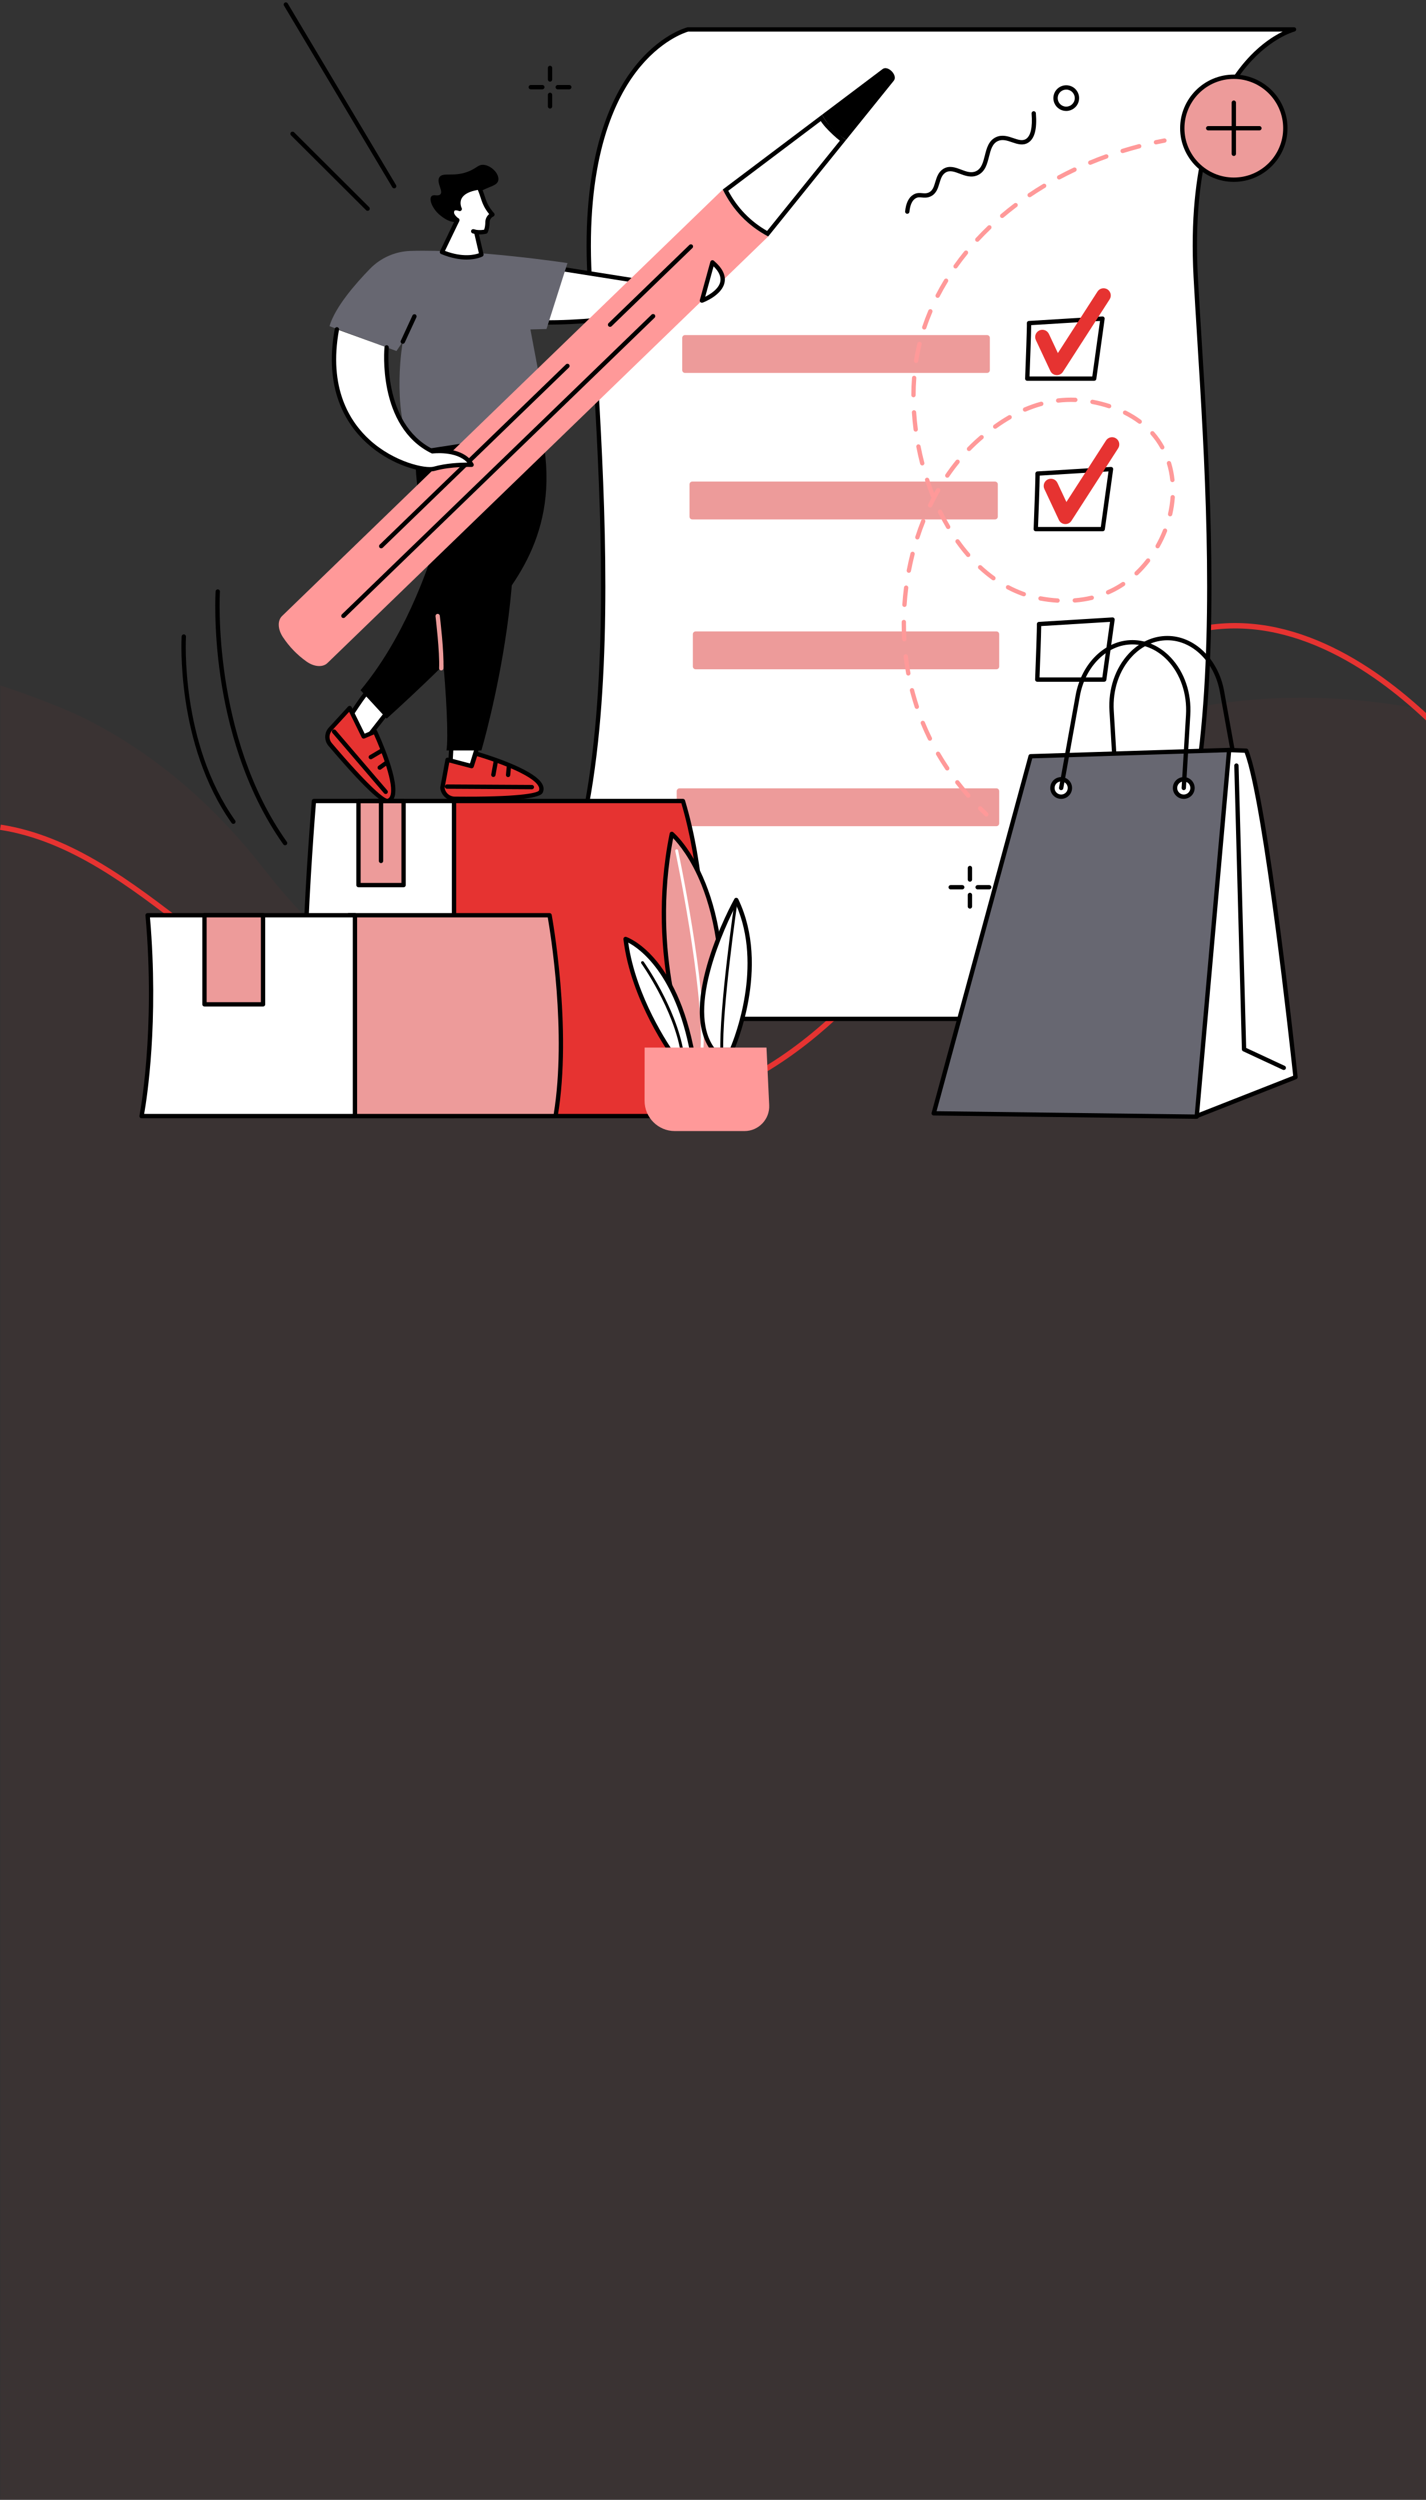 
<svg width="372px" height="652px" viewBox="0 0 372 652" version="1.1" xmlns="http://www.w3.org/2000/svg" xmlns:xlink="http://www.w3.org/1999/xlink">
    <rect x="0" y="0" width="372" height="652" fill="#333333" stroke="none"/>
    <g id="Page-1" stroke="none" stroke-width="1" fill="none" fill-rule="evenodd">
        <g id="Welcom-screen-01" transform="translate(-3, -160)">
            <path d="M3.116,338.78 L3.116,811.966 L378.475,811.966 L378.475,345.925 C376.598,345.517 374.647,345.116 372.614,344.749 C344.99,339.731 303.537,338.963 265.375,365.044 C252.457,373.828 239.982,385.685 228.505,401.492 C208.251,429.368 168.464,436.935 134.871,429.789 C108.512,424.187 87.898,407.237 71.641,386.372 C59.206,370.421 43.848,356.858 25.688,347.679 C20.392,344.96 11.811,341.669 3.116,338.78 Z" id="Path" fill="#E63331" fill-rule="nonzero" opacity="0.042"></path>
            <path d="M164.806,450.709 C163.929,450.709 163.045,450.709 162.162,450.655 C132.648,449.486 102.107,437.962 68.793,415.416 C63.102,411.575 57.432,407.19 51.952,402.954 C36.886,391.314 21.303,379.274 3,376.439 L3.218,375.079 C21.846,377.955 37.572,390.104 52.781,401.853 C58.22,406.075 63.898,410.446 69.554,414.261 C102.671,436.649 132.974,448.099 162.209,449.254 C200.079,450.73 228.899,419.639 246.4,393.3 C249.242,389.037 252.09,384.461 254.851,380.089 C258.039,375.004 261.337,369.748 264.777,364.663 L264.825,364.595 C275.064,349.454 288.26,332.987 308.575,325.495 C333.949,316.126 357.656,330.512 373.076,344.225 C375.034,345.966 376.965,347.788 378.964,349.807 L377.971,350.793 C375.993,348.801 374.083,346.993 372.145,345.272 C357.011,331.811 333.786,317.683 309.058,326.807 C289.097,334.17 276.063,350.467 265.953,365.431 L265.899,365.506 C262.499,370.551 259.209,375.779 256.04,380.837 C253.273,385.243 250.418,389.791 247.562,394.075 C230.28,420.101 202.023,450.709 164.806,450.709 Z" id="Path" fill="#E63331" fill-rule="nonzero"></path>
            <g id="shutterstock_1770804182" transform="translate(39, 160)">
                <path d="M83.012,265.736 C133.149,246.43 120.875,129.534 117.812,72.192 C114.749,14.851 143.455,7.674 143.455,7.674 L301.572,7.674 C301.572,7.674 272.863,14.851 275.926,72.192 C278.989,129.534 291.263,246.43 241.126,265.736 L83.012,265.736" id="Fill-26" fill="#FFFFFF"></path>
                <path d="M85.766,265.172 L241.02,265.172 C251.514,261.097 259.92,252.288 266,238.988 C271.283,227.434 274.986,212.104 276.999,193.422 C280.701,159.04 278.188,118.488 276.351,88.879 C275.986,82.944 275.637,77.339 275.362,72.223 C273.774,42.431 280.897,26.341 287.15,18.089 C291.436,12.437 295.846,9.592 298.611,8.239 L143.534,8.239 C142.826,8.441 136.144,10.539 129.872,18.852 C123.761,26.956 116.804,42.784 118.373,72.162 C118.648,77.273 118.994,82.875 119.362,88.806 C121.202,118.456 123.72,159.064 120.006,193.542 C117.978,212.344 114.245,227.793 108.91,239.457 C103.179,251.989 95.402,260.625 85.766,265.172 Z M241.126,266.301 L83.012,266.301 C82.741,266.301 82.507,266.107 82.455,265.839 C82.406,265.572 82.556,265.307 82.808,265.209 C93.348,261.151 101.783,252.329 107.886,238.988 C113.169,227.434 116.868,212.103 118.881,193.42 C122.587,159.038 120.07,118.486 118.237,88.876 C117.869,82.943 117.519,77.338 117.248,72.223 C115.656,42.431 122.779,26.341 129.036,18.089 C135.869,9.073 143.018,7.202 143.319,7.127 C143.364,7.116 143.41,7.11 143.455,7.11 L301.572,7.11 C301.858,7.11 302.099,7.322 302.133,7.605 C302.167,7.888 301.986,8.153 301.708,8.222 C301.64,8.239 294.585,10.106 287.989,18.852 C281.879,26.956 274.922,42.784 276.491,72.162 C276.765,77.274 277.112,82.877 277.48,88.809 C279.316,118.459 281.834,159.066 278.12,193.543 C276.096,212.345 272.363,227.793 267.028,239.458 C260.8,253.076 252.154,262.095 241.329,266.263 C241.265,266.288 241.197,266.301 241.126,266.301 L241.126,266.301 Z" id="Fill-27" fill="#000000"></path>
                <path d="M232.569,98.191 L248.948,98.191 L250.957,83.705 L233.01,84.799 C232.994,87.264 232.66,95.833 232.569,98.191 Z M249.441,99.32 L231.982,99.32 C231.828,99.32 231.681,99.257 231.572,99.147 C231.467,99.036 231.41,98.887 231.418,98.733 C231.599,94.177 231.93,85.297 231.877,84.298 C231.858,83.989 232.095,83.724 232.404,83.705 L251.574,82.537 C251.744,82.527 251.909,82.593 252.026,82.717 C252.139,82.841 252.191,83.01 252.169,83.178 L249.998,98.833 C249.96,99.112 249.723,99.32 249.441,99.32 L249.441,99.32 Z" id="Fill-28" fill="#000000"></path>
                <path d="M234.789,137.437 L251.168,137.437 L253.177,122.951 L235.229,124.045 C235.214,126.51 234.883,135.079 234.789,137.437 Z M251.661,138.566 L234.202,138.566 C234.048,138.566 233.901,138.503 233.796,138.392 C233.687,138.282 233.63,138.132 233.638,137.979 C233.818,133.423 234.15,124.543 234.097,123.545 C234.082,123.235 234.315,122.97 234.627,122.951 L253.798,121.783 C253.964,121.771 254.129,121.839 254.246,121.963 C254.359,122.087 254.415,122.256 254.389,122.424 L252.222,138.079 C252.18,138.358 251.943,138.566 251.661,138.566 L251.661,138.566 Z" id="Fill-29" fill="#000000"></path>
                <path d="M235.181,176.683 L251.559,176.683 L253.569,162.197 L235.621,163.291 C235.606,165.756 235.275,174.325 235.181,176.683 Z M252.052,177.812 L234.594,177.812 C234.439,177.812 234.293,177.749 234.187,177.638 C234.078,177.528 234.022,177.378 234.029,177.224 C234.21,172.669 234.541,163.788 234.488,162.791 C234.473,162.481 234.706,162.216 235.019,162.197 L254.189,161.029 C254.359,161.018 254.521,161.085 254.637,161.209 C254.75,161.333 254.807,161.502 254.78,161.67 L252.613,177.325 C252.572,177.604 252.334,177.812 252.052,177.812 L252.052,177.812 Z" id="Fill-30" fill="#000000"></path>
                <path d="M239.707,97.844 C239.666,97.844 239.624,97.843 239.583,97.84 C238.898,97.794 238.296,97.381 238.003,96.761 L234.225,88.694 C233.785,87.753 234.187,86.633 235.128,86.192 C236.069,85.752 237.19,86.156 237.63,87.098 L239.967,92.085 L250.306,76.042 C250.867,75.168 252.033,74.917 252.906,75.479 C253.779,76.042 254.031,77.207 253.467,78.08 L241.287,96.982 C240.941,97.521 240.343,97.844 239.707,97.844" id="Fill-31" fill="#E63331"></path>
                <path d="M241.931,136.691 C241.886,136.691 241.844,136.689 241.803,136.687 C241.118,136.641 240.516,136.227 240.226,135.608 L236.445,127.541 C236.005,126.6 236.411,125.48 237.352,125.039 C238.289,124.598 239.41,125.003 239.854,125.944 L242.19,130.932 L252.526,114.888 C253.091,114.015 254.253,113.763 255.126,114.326 C255.999,114.889 256.251,116.053 255.691,116.926 L243.511,135.829 C243.161,136.368 242.567,136.691 241.931,136.691" id="Fill-32" fill="#E63331"></path>
                <path d="M221.496,97.268 L142.698,97.268 C142.296,97.268 141.972,96.943 141.972,96.541 L141.972,88.121 C141.972,87.719 142.296,87.393 142.698,87.393 L221.496,87.393 C221.898,87.393 222.222,87.719 222.222,88.121 L222.222,96.541 C222.222,96.942 221.898,97.268 221.496,97.268" id="Fill-33" fill="#ED9B9A"></path>
                <path d="M223.573,135.475 L144.595,135.475 C144.192,135.475 143.869,135.149 143.869,134.746 L143.869,126.328 C143.869,125.926 144.192,125.6 144.595,125.6 L223.573,125.6 C223.972,125.6 224.299,125.926 224.299,126.328 L224.299,134.746 C224.299,135.149 223.972,135.475 223.573,135.475" id="Fill-34" fill="#ED9B9A"></path>
                <path d="M223.938,174.559 L145.468,174.559 C145.065,174.559 144.742,174.234 144.742,173.833 L144.742,165.411 C144.742,165.01 145.065,164.684 145.468,164.684 L223.938,164.684 C224.34,164.684 224.664,165.01 224.664,165.411 L224.664,173.833 C224.664,174.234 224.34,174.559 223.938,174.559" id="Fill-35" fill="#ED9B9A"></path>
                <path d="M235.181,217.606 L251.559,217.606 L253.569,203.121 L235.621,204.214 C235.606,206.68 235.275,215.248 235.181,217.606 Z M252.052,218.735 L234.594,218.735 C234.439,218.735 234.293,218.673 234.187,218.562 C234.078,218.451 234.022,218.302 234.029,218.148 C234.21,213.592 234.541,204.712 234.488,203.714 C234.473,203.404 234.706,203.139 235.019,203.121 L254.189,201.953 C254.359,201.942 254.521,202.008 254.637,202.132 C254.75,202.257 254.807,202.426 254.78,202.593 L252.613,218.248 C252.572,218.527 252.334,218.735 252.052,218.735 L252.052,218.735 Z" id="Fill-36" fill="#000000"></path>
                <path d="M223.919,215.483 L141.272,215.483 C140.862,215.483 140.527,215.149 140.527,214.738 L140.527,206.353 C140.527,205.941 140.862,205.608 141.272,205.608 L223.919,205.608 C224.333,205.608 224.664,205.941 224.664,206.353 L224.664,214.738 C224.664,215.149 224.333,215.483 223.919,215.483" id="Fill-37" fill="#ED9B9A"></path>
                <path d="M142.157,208.915 L81.266,208.915 L81.266,291.095 L145.502,291.095 C145.502,291.095 152.621,243.649 142.157,208.915" id="Fill-38" fill="#E63331"></path>
                <path d="M81.83,290.531 L145.012,290.531 C145.712,285.47 151.319,241.796 141.739,209.48 L81.83,209.48 L81.83,290.531 Z M145.502,291.66 L81.266,291.66 C80.953,291.66 80.701,291.407 80.701,291.095 L80.701,208.915 C80.701,208.603 80.953,208.351 81.266,208.351 L142.157,208.351 C142.405,208.351 142.627,208.514 142.698,208.752 C153.08,243.209 146.134,290.703 146.062,291.179 C146.021,291.455 145.784,291.66 145.502,291.66 L145.502,291.66 Z" id="Fill-39" fill="#000000"></path>
                <path d="M45.901,208.915 C45.901,208.915 39.997,278.363 45.901,291.095 L82.44,291.095 L82.44,208.915 L45.901,208.915" id="Fill-40" fill="#FFFFFF"></path>
                <path d="M46.269,290.531 L81.875,290.531 L81.875,209.48 L46.42,209.48 C45.901,215.815 40.994,277.869 46.269,290.531 Z M82.44,291.66 L45.901,291.66 C45.679,291.66 45.479,291.532 45.389,291.333 C39.489,278.611 45.095,211.709 45.336,208.867 C45.362,208.575 45.607,208.351 45.901,208.351 L82.44,208.351 C82.748,208.351 83.004,208.603 83.004,208.915 L83.004,291.095 C83.004,291.407 82.748,291.66 82.44,291.66 L82.44,291.66 Z" id="Fill-41" fill="#000000"></path>
                <polygon id="Fill-42" fill="#ED9B9A" points="57.516 230.849 69.282 230.849 69.282 208.947 57.516 208.947"></polygon>
                <path d="M58.08,230.285 L68.717,230.285 L68.717,209.511 L58.08,209.511 L58.08,230.285 Z M69.282,231.413 L57.516,231.413 C57.204,231.413 56.951,231.161 56.951,230.849 L56.951,208.947 C56.951,208.635 57.204,208.383 57.516,208.383 L69.282,208.383 C69.594,208.383 69.846,208.635 69.846,208.947 L69.846,230.849 C69.846,231.161 69.594,231.413 69.282,231.413 L69.282,231.413 Z" id="Fill-43" fill="#000000"></path>
                <path d="M63.397,225.111 C63.088,225.111 62.832,224.858 62.832,224.547 L62.832,208.915 C62.832,208.603 63.088,208.351 63.397,208.351 C63.709,208.351 63.961,208.603 63.961,208.915 L63.961,224.547 C63.961,224.858 63.709,225.111 63.397,225.111" id="Fill-44" fill="#000000"></path>
                <path d="M107.363,238.714 L54.995,238.714 L54.995,291.095 L108.929,291.095 C112.834,267.877 107.363,238.714 107.363,238.714" id="Fill-45" fill="#ED9B9A"></path>
                <path d="M55.559,290.531 L108.451,290.531 C111.886,269.335 107.555,243.064 106.893,239.278 L55.559,239.278 L55.559,290.531 Z M108.929,291.66 L54.995,291.66 C54.683,291.66 54.43,291.407 54.43,291.095 L54.43,238.714 C54.43,238.403 54.683,238.15 54.995,238.15 L107.363,238.15 C107.634,238.15 107.868,238.343 107.92,238.61 C107.973,238.903 113.361,268.138 109.486,291.189 C109.44,291.461 109.203,291.66 108.929,291.66 L108.929,291.66 Z" id="Fill-46" fill="#000000"></path>
                <path d="M2.51,238.714 C5.249,269.602 0.929,291.095 0.929,291.095 L56.594,291.095 L56.594,238.714 L2.51,238.714" id="Fill-47" fill="#FFFFFF"></path>
                <path d="M1.607,290.531 L56.03,290.531 L56.03,239.278 L3.123,239.278 C5.471,266.567 2.291,286.662 1.607,290.531 Z M56.594,291.66 L0.929,291.66 C0.76,291.66 0.598,291.584 0.493,291.453 C0.384,291.322 0.342,291.15 0.376,290.984 C0.418,290.77 4.647,269.205 1.945,238.764 C1.934,238.606 1.987,238.45 2.092,238.333 C2.201,238.216 2.352,238.15 2.51,238.15 L56.594,238.15 C56.906,238.15 57.158,238.403 57.158,238.714 L57.158,291.095 C57.158,291.407 56.906,291.66 56.594,291.66 L56.594,291.66 Z" id="Fill-48" fill="#000000"></path>
                <polygon id="Fill-49" fill="#ED9B9A" points="17.342 261.955 32.618 261.955 32.618 238.714 17.342 238.714"></polygon>
                <path d="M17.906,261.391 L32.054,261.391 L32.054,239.278 L17.906,239.278 L17.906,261.391 Z M32.618,262.52 L17.342,262.52 C17.03,262.52 16.778,262.267 16.778,261.955 L16.778,238.714 C16.778,238.403 17.03,238.15 17.342,238.15 L32.618,238.15 C32.931,238.15 33.183,238.403 33.183,238.714 L33.183,261.955 C33.183,262.267 32.931,262.52 32.618,262.52 L32.618,262.52 Z" id="Fill-50" fill="#000000"></path>
                <path d="M287.116,205 C286.845,205 286.608,204.808 286.56,204.535 L282.225,180.442 C280.825,172.647 275.065,166.989 268.533,166.989 C265.154,166.989 261.892,168.478 259.344,171.181 C255.973,174.763 254.227,179.931 254.551,185.362 L255.691,204.401 C255.71,204.713 255.473,204.98 255.164,204.998 C254.848,205.021 254.585,204.78 254.566,204.469 L253.426,185.43 C253.079,179.689 254.938,174.214 258.524,170.408 C261.286,167.475 264.842,165.86 268.533,165.86 C275.61,165.86 281.837,171.909 283.339,180.243 L287.669,204.335 C287.726,204.642 287.523,204.935 287.214,204.991 C287.18,204.997 287.146,205 287.116,205" id="Fill-51" fill="#000000"></path>
                <path d="M276.152,291.086 L301.953,280.941 C301.953,280.941 294.378,208.955 289.099,195.79 L284.644,195.615 L278.598,225.184 L276.152,291.086" id="Fill-52" fill="#FFFFFF"></path>
                <path d="M279.158,225.251 L276.75,290.245 L301.347,280.574 C300.711,274.647 293.678,209.575 288.704,196.339 L285.103,196.198 L279.158,225.251 Z M276.152,291.651 C276.039,291.651 275.923,291.616 275.828,291.547 C275.67,291.437 275.58,291.256 275.588,291.066 L278.033,225.163 C278.033,225.132 278.037,225.101 278.045,225.071 L284.091,195.502 C284.148,195.231 284.407,195.044 284.667,195.051 L289.118,195.226 C289.344,195.235 289.54,195.373 289.622,195.58 C294.871,208.667 302.205,277.94 302.513,280.882 C302.539,281.135 302.397,281.374 302.159,281.467 L276.359,291.612 C276.291,291.638 276.224,291.651 276.152,291.651 L276.152,291.651 Z" id="Fill-53" fill="#000000"></path>
                <polyline id="Fill-54" fill="#676771" points="207.578 290.378 276.186 291.246 284.644 195.615 232.855 197.241 207.578 290.378"></polyline>
                <path d="M208.315,289.822 L275.67,290.675 L284.027,196.2 L233.288,197.792 L208.315,289.822 Z M276.186,291.81 C276.186,291.81 276.182,291.81 276.178,291.81 L207.57,290.942 C207.397,290.94 207.232,290.857 207.126,290.718 C207.021,290.579 206.987,290.399 207.032,290.23 L232.31,197.093 C232.374,196.853 232.588,196.685 232.836,196.677 L284.626,195.051 C284.791,195.046 284.945,195.111 285.054,195.228 C285.167,195.345 285.22,195.504 285.209,195.665 L276.75,291.296 C276.724,291.587 276.479,291.81 276.186,291.81 L276.186,291.81 Z" id="Fill-55" fill="#000000"></path>
                <path d="M298.897,279.072 C298.818,279.072 298.739,279.055 298.66,279.02 L288.298,274.196 C288.106,274.106 287.978,273.914 287.971,273.699 L285.984,199.694 C285.973,199.382 286.221,199.123 286.533,199.114 C286.845,199.102 287.101,199.351 287.109,199.663 L289.092,273.32 L299.138,277.996 C299.42,278.128 299.541,278.463 299.409,278.746 C299.315,278.951 299.112,279.072 298.897,279.072" id="Fill-56" fill="#000000"></path>
                <path d="M243.105,205.518 C243.105,206.775 242.085,207.794 240.825,207.794 C239.564,207.794 238.544,206.775 238.544,205.518 C238.544,204.261 239.564,203.241 240.825,203.241 C242.085,203.241 243.105,204.261 243.105,205.518" id="Fill-57" fill="#FFFFFF"></path>
                <path d="M240.825,203.806 C239.88,203.806 239.109,204.574 239.109,205.518 C239.109,206.462 239.88,207.23 240.825,207.23 C241.769,207.23 242.54,206.462 242.54,205.518 C242.54,204.574 241.769,203.806 240.825,203.806 Z M240.825,208.359 C239.256,208.359 237.98,207.084 237.98,205.518 C237.98,203.951 239.256,202.677 240.825,202.677 C242.394,202.677 243.669,203.951 243.669,205.518 C243.669,207.084 242.394,208.359 240.825,208.359 L240.825,208.359 Z" id="Fill-58" fill="#000000"></path>
                <path d="M275.091,205.518 C275.091,206.775 274.071,207.794 272.811,207.794 C271.554,207.794 270.531,206.775 270.531,205.518 C270.531,204.261 271.554,203.241 272.811,203.241 C274.071,203.241 275.091,204.261 275.091,205.518" id="Fill-59" fill="#FFFFFF"></path>
                <path d="M272.811,203.806 C271.866,203.806 271.095,204.574 271.095,205.518 C271.095,206.462 271.866,207.23 272.811,207.23 C273.755,207.23 274.527,206.462 274.527,205.518 C274.527,204.574 273.755,203.806 272.811,203.806 Z M272.811,208.359 C271.242,208.359 269.966,207.084 269.966,205.518 C269.966,203.951 271.242,202.677 272.811,202.677 C274.38,202.677 275.655,203.951 275.655,205.518 C275.655,207.084 274.38,208.359 272.811,208.359 L272.811,208.359 Z" id="Fill-60" fill="#000000"></path>
                <path d="M240.825,206.082 C240.791,206.082 240.757,206.079 240.723,206.073 C240.418,206.018 240.215,205.725 240.268,205.418 L244.602,181.325 C246.104,172.991 252.327,166.943 259.408,166.943 C263.099,166.943 266.655,168.558 269.417,171.491 C273.003,175.297 274.861,180.772 274.515,186.513 L273.375,205.552 C273.356,205.863 273.085,206.095 272.777,206.081 C272.465,206.063 272.228,205.796 272.246,205.484 L273.39,186.445 C273.714,181.014 271.968,175.845 268.597,172.264 C266.049,169.56 262.787,168.071 259.408,168.071 C252.876,168.071 247.116,173.729 245.712,181.525 L241.381,205.618 C241.332,205.891 241.092,206.082 240.825,206.082" id="Fill-61" fill="#000000"></path>
                <path d="M66.828,49.127 C66.636,49.127 66.452,49.029 66.343,48.852 L38.086,1.47 C37.924,1.203 38.014,0.856 38.281,0.696 C38.548,0.537 38.894,0.624 39.053,0.892 L67.314,48.274 C67.476,48.541 67.385,48.888 67.118,49.047 C67.028,49.101 66.93,49.127 66.828,49.127" id="Fill-62" fill="#000000"></path>
                <path d="M59.901,54.988 C59.758,54.988 59.612,54.933 59.503,54.823 L39.918,35.301 C39.696,35.081 39.696,34.723 39.918,34.502 C40.136,34.282 40.494,34.281 40.716,34.501 L60.3,54.023 C60.518,54.243 60.522,54.601 60.3,54.822 C60.191,54.932 60.044,54.988 59.901,54.988" id="Fill-63" fill="#000000"></path>
                <path d="M38.371,220.462 C38.195,220.462 38.022,220.379 37.909,220.224 C27.52,205.582 23.268,188.424 21.534,176.608 C19.652,163.813 20.236,154.337 20.239,154.243 C20.262,153.931 20.529,153.694 20.841,153.716 C21.15,153.736 21.387,154.004 21.368,154.315 C21.342,154.688 19.19,191.898 38.831,219.571 C39.011,219.826 38.951,220.177 38.699,220.358 C38.597,220.428 38.484,220.462 38.371,220.462" id="Fill-64" fill="#000000"></path>
                <path d="M24.879,214.887 C24.706,214.887 24.529,214.804 24.42,214.649 C9.76,193.992 11.367,166.264 11.386,165.986 C11.408,165.675 11.675,165.436 11.988,165.459 C12.296,165.479 12.533,165.748 12.515,166.059 C12.496,166.333 10.915,193.671 25.341,213.995 C25.522,214.249 25.462,214.602 25.206,214.782 C25.108,214.853 24.995,214.887 24.879,214.887" id="Fill-65" fill="#000000"></path>
                <path d="M200.685,55.764 C200.666,55.764 200.647,55.764 200.628,55.762 C200.32,55.732 200.09,55.456 200.12,55.146 C200.331,52.973 201.05,51.502 202.254,50.773 C203.123,50.248 203.902,50.32 204.586,50.384 C205.151,50.436 205.636,50.482 206.208,50.245 C207.296,49.793 207.619,48.72 207.988,47.478 C208.353,46.256 208.767,44.871 210.061,44.059 C211.626,43.074 213.207,43.668 214.738,44.243 C216.096,44.754 217.383,45.238 218.632,44.639 C220.058,43.956 220.472,42.315 220.909,40.578 C221.394,38.657 221.895,36.67 223.817,35.777 C225.428,35.029 226.997,35.562 228.378,36.033 C229.616,36.454 230.684,36.818 231.591,36.278 C232.874,35.514 233.397,33.21 233.107,29.613 C233.085,29.302 233.314,29.03 233.627,29.005 C233.935,28.981 234.21,29.211 234.232,29.522 C234.567,33.693 233.894,36.22 232.17,37.247 C230.812,38.055 229.39,37.57 228.013,37.102 C226.718,36.66 225.495,36.243 224.295,36.801 C222.858,37.468 222.444,39.112 222.004,40.854 C221.522,42.767 221.022,44.746 219.122,45.657 C217.436,46.463 215.792,45.845 214.339,45.3 C212.955,44.778 211.754,44.327 210.659,45.015 C209.726,45.601 209.41,46.67 209.072,47.801 C208.673,49.127 208.225,50.631 206.637,51.288 C205.809,51.631 205.102,51.566 204.481,51.508 C203.872,51.451 203.39,51.406 202.837,51.739 C201.953,52.273 201.418,53.456 201.245,55.254 C201.215,55.546 200.971,55.764 200.685,55.764" id="Fill-66" fill="#000000"></path>
                <path d="M241.573,27.737 C242.759,28.057 243.981,27.35 244.301,26.165 C244.455,25.592 244.376,24.993 244.079,24.478 C243.782,23.964 243.3,23.595 242.725,23.441 C241.539,23.124 240.317,23.829 239.997,25.014 C239.842,25.588 239.921,26.187 240.219,26.701 C240.516,27.216 240.998,27.584 241.573,27.737 Z M242.149,28.943 C241.859,28.943 241.57,28.906 241.28,28.828 C241.28,28.828 241.28,28.828 241.28,28.828 C240.414,28.596 239.692,28.042 239.24,27.266 C238.793,26.49 238.676,25.586 238.906,24.721 C239.387,22.936 241.231,21.872 243.018,22.351 C243.884,22.583 244.606,23.138 245.054,23.913 C245.505,24.689 245.622,25.593 245.389,26.458 C244.99,27.954 243.628,28.943 242.149,28.943 L242.149,28.943 Z" id="Fill-67" fill="#000000"></path>
                <path d="M107.488,21.294 C107.175,21.294 106.923,21.041 106.923,20.729 L106.923,17.713 C106.923,17.402 107.175,17.149 107.488,17.149 C107.8,17.149 108.052,17.402 108.052,17.713 L108.052,20.729 C108.052,21.041 107.8,21.294 107.488,21.294" id="Fill-68" fill="#000000"></path>
                <path d="M107.488,28.318 C107.175,28.318 106.923,28.066 106.923,27.754 L106.923,24.738 C106.923,24.426 107.175,24.174 107.488,24.174 C107.8,24.174 108.052,24.426 108.052,24.738 L108.052,27.754 C108.052,28.066 107.8,28.318 107.488,28.318" id="Fill-69" fill="#000000"></path>
                <path d="M105.478,23.298 L102.461,23.298 C102.148,23.298 101.896,23.045 101.896,22.734 C101.896,22.422 102.148,22.17 102.461,22.17 L105.478,22.17 C105.791,22.17 106.043,22.422 106.043,22.734 C106.043,23.045 105.791,23.298 105.478,23.298" id="Fill-70" fill="#000000"></path>
                <path d="M112.511,23.298 L109.493,23.298 C109.181,23.298 108.929,23.045 108.929,22.734 C108.929,22.422 109.181,22.17 109.493,22.17 L112.511,22.17 C112.823,22.17 113.075,22.422 113.075,22.734 C113.075,23.045 112.823,23.298 112.511,23.298" id="Fill-71" fill="#000000"></path>
                <path d="M217.026,229.968 C216.717,229.968 216.461,229.715 216.461,229.403 L216.461,226.387 C216.461,226.076 216.717,225.823 217.026,225.823 C217.338,225.823 217.59,226.076 217.59,226.387 L217.59,229.403 C217.59,229.715 217.338,229.968 217.026,229.968" id="Fill-72" fill="#000000"></path>
                <path d="M217.026,236.992 C216.717,236.992 216.461,236.739 216.461,236.428 L216.461,233.412 C216.461,233.101 216.717,232.848 217.026,232.848 C217.338,232.848 217.59,233.101 217.59,233.412 L217.59,236.428 C217.59,236.739 217.338,236.992 217.026,236.992" id="Fill-73" fill="#000000"></path>
                <path d="M215.02,231.972 L212.003,231.972 C211.69,231.972 211.438,231.719 211.438,231.408 C211.438,231.096 211.69,230.843 212.003,230.843 L215.02,230.843 C215.333,230.843 215.585,231.096 215.585,231.408 C215.585,231.719 215.333,231.972 215.02,231.972" id="Fill-74" fill="#000000"></path>
                <path d="M222.053,231.972 L219.035,231.972 C218.723,231.972 218.471,231.719 218.471,231.408 C218.471,231.096 218.723,230.843 219.035,230.843 L222.053,230.843 C222.365,230.843 222.617,231.096 222.617,231.408 C222.617,231.719 222.365,231.972 222.053,231.972" id="Fill-75" fill="#000000"></path>
                <path d="M299.307,33.445 C299.307,40.86 293.287,46.872 285.863,46.872 C278.44,46.872 272.423,40.86 272.423,33.445 C272.423,26.03 278.44,20.019 285.863,20.019 C293.287,20.019 299.307,26.03 299.307,33.445" id="Fill-76" fill="#ED9B9A"></path>
                <path d="M285.863,20.583 C278.763,20.583 272.988,26.353 272.988,33.445 C272.988,40.538 278.763,46.307 285.863,46.307 C292.967,46.307 298.743,40.538 298.743,33.445 C298.743,26.353 292.967,20.583 285.863,20.583 Z M285.863,47.436 C278.142,47.436 271.859,41.16 271.859,33.445 C271.859,25.73 278.142,19.454 285.863,19.454 C293.588,19.454 299.872,25.73 299.872,33.445 C299.872,41.16 293.588,47.436 285.863,47.436 L285.863,47.436 Z" id="Fill-77" fill="#000000"></path>
                <path d="M285.863,40.682 C285.555,40.682 285.299,40.43 285.299,40.118 L285.299,26.773 C285.299,26.461 285.555,26.208 285.863,26.208 C286.176,26.208 286.428,26.461 286.428,26.773 L286.428,40.118 C286.428,40.43 286.176,40.682 285.863,40.682" id="Fill-78" fill="#000000"></path>
                <path d="M292.546,34.009 L279.185,34.009 C278.872,34.009 278.62,33.757 278.62,33.445 C278.62,33.134 278.872,32.881 279.185,32.881 L292.546,32.881 C292.858,32.881 293.11,33.134 293.11,33.445 C293.11,33.757 292.858,34.009 292.546,34.009" id="Fill-79" fill="#000000"></path>
                <path d="M265.553,37.669 C265.293,37.669 265.06,37.487 265.003,37.222 C264.936,36.917 265.131,36.617 265.436,36.552 C266.173,36.394 266.915,36.244 267.66,36.101 C267.965,36.041 268.262,36.243 268.322,36.549 C268.382,36.855 268.179,37.151 267.874,37.21 C267.137,37.351 266.403,37.5 265.673,37.656 C265.632,37.664 265.594,37.669 265.553,37.669" id="Fill-80" fill="#FF9999"></path>
                <path d="M256.865,39.936 C256.624,39.936 256.398,39.781 256.323,39.538 C256.233,39.241 256.398,38.925 256.695,38.832 C258.125,38.39 259.589,37.974 261.041,37.595 C261.342,37.517 261.651,37.697 261.73,37.999 C261.809,38.3 261.628,38.609 261.327,38.688 C259.89,39.062 258.445,39.474 257.03,39.911 C256.974,39.928 256.917,39.936 256.865,39.936 Z M248.414,42.984 C248.196,42.984 247.985,42.852 247.895,42.635 C247.774,42.347 247.91,42.017 248.199,41.898 C249.576,41.326 250.995,40.777 252.413,40.266 C252.703,40.161 253.031,40.313 253.136,40.606 C253.241,40.899 253.087,41.223 252.797,41.329 C251.394,41.833 249.994,42.376 248.632,42.94 C248.561,42.97 248.489,42.984 248.414,42.984 Z M240.294,46.819 C240.095,46.819 239.899,46.71 239.797,46.52 C239.651,46.245 239.756,45.903 240.031,45.756 C241.348,45.052 242.706,44.37 244.068,43.728 C244.35,43.595 244.685,43.715 244.82,43.997 C244.952,44.279 244.832,44.615 244.55,44.748 C243.206,45.382 241.863,46.057 240.561,46.752 C240.475,46.797 240.384,46.819 240.294,46.819 Z M232.599,51.446 C232.419,51.446 232.242,51.359 232.133,51.198 C231.956,50.939 232.024,50.588 232.283,50.414 C233.517,49.58 234.801,48.763 236.099,47.985 C236.362,47.824 236.712,47.911 236.87,48.178 C237.032,48.445 236.945,48.792 236.678,48.952 C235.399,49.72 234.135,50.527 232.915,51.35 C232.818,51.415 232.708,51.446 232.599,51.446 Z M225.443,56.865 C225.281,56.865 225.123,56.798 225.01,56.666 C224.807,56.428 224.837,56.072 225.074,55.871 C226.21,54.906 227.399,53.954 228.603,53.042 C228.852,52.854 229.205,52.903 229.394,53.152 C229.582,53.401 229.533,53.754 229.284,53.942 C228.095,54.842 226.925,55.78 225.804,56.731 C225.699,56.821 225.571,56.865 225.443,56.865 Z M218.948,63.068 C218.809,63.068 218.674,63.018 218.565,62.917 C218.335,62.705 218.324,62.348 218.535,62.119 C219.551,61.025 220.619,59.941 221.71,58.897 C221.936,58.682 222.293,58.69 222.508,58.916 C222.726,59.141 222.715,59.498 222.493,59.714 C221.413,60.742 220.363,61.809 219.362,62.887 C219.25,63.007 219.099,63.068 218.948,63.068 Z M213.278,70.027 C213.165,70.027 213.052,69.993 212.951,69.923 C212.699,69.742 212.639,69.39 212.819,69.136 C213.681,67.921 214.603,66.709 215.562,65.534 C215.758,65.293 216.115,65.256 216.356,65.453 C216.597,65.65 216.634,66.006 216.439,66.247 C215.494,67.404 214.588,68.595 213.737,69.789 C213.628,69.944 213.455,70.027 213.278,70.027 Z M208.605,77.689 C208.518,77.689 208.428,77.669 208.345,77.626 C208.071,77.483 207.962,77.143 208.105,76.866 C208.786,75.539 209.534,74.21 210.325,72.916 C210.486,72.65 210.836,72.567 211.1,72.729 C211.367,72.891 211.45,73.238 211.288,73.504 C210.513,74.775 209.779,76.08 209.105,77.383 C209.008,77.577 208.808,77.689 208.605,77.689 Z M205.113,85.959 C205.057,85.959 204.997,85.949 204.936,85.93 C204.639,85.831 204.481,85.512 204.579,85.216 C205.053,83.794 205.591,82.366 206.178,80.973 C206.302,80.686 206.633,80.551 206.919,80.672 C207.205,80.794 207.341,81.125 207.22,81.412 C206.641,82.779 206.114,84.178 205.651,85.572 C205.572,85.809 205.35,85.959 205.113,85.959 Z M202.991,94.674 C202.961,94.674 202.931,94.672 202.901,94.667 C202.592,94.618 202.382,94.33 202.43,94.022 C202.664,92.537 202.965,91.041 203.322,89.574 C203.397,89.271 203.702,89.086 204.007,89.16 C204.308,89.234 204.496,89.54 204.421,89.843 C204.071,91.278 203.774,92.744 203.544,94.197 C203.503,94.476 203.262,94.674 202.991,94.674 Z M202.299,103.623 L202.299,103.623 C201.986,103.622 201.734,103.368 201.734,103.057 C201.738,101.529 201.798,100.005 201.911,98.528 C201.934,98.217 202.197,97.982 202.517,98.008 C202.826,98.031 203.059,98.302 203.036,98.613 C202.927,100.063 202.867,101.559 202.863,103.06 C202.863,103.371 202.611,103.623 202.299,103.623 Z M240.038,105.028 C239.756,105.028 239.515,104.817 239.481,104.53 C239.444,104.22 239.666,103.939 239.974,103.903 C241.491,103.724 243.003,103.663 244.546,103.726 C244.858,103.739 245.099,104.002 245.088,104.313 C245.073,104.625 244.82,104.865 244.501,104.854 C243.018,104.794 241.562,104.852 240.106,105.024 C240.083,105.027 240.061,105.028 240.038,105.028 Z M253.339,106.492 C253.283,106.492 253.222,106.483 253.162,106.463 C251.785,106.012 250.344,105.644 248.88,105.369 C248.576,105.312 248.372,105.017 248.429,104.71 C248.489,104.404 248.783,104.202 249.091,104.26 C250.6,104.544 252.09,104.924 253.516,105.39 C253.809,105.487 253.971,105.806 253.877,106.102 C253.798,106.34 253.576,106.492 253.339,106.492 Z M231.399,107.375 C231.181,107.375 230.97,107.246 230.88,107.032 C230.756,106.745 230.891,106.413 231.177,106.291 C232.603,105.684 234.052,105.176 235.489,104.782 C235.786,104.701 236.099,104.877 236.181,105.177 C236.264,105.478 236.087,105.788 235.786,105.871 C234.398,106.251 232.998,106.742 231.621,107.33 C231.55,107.36 231.474,107.375 231.399,107.375 Z M261.32,110.536 C261.203,110.536 261.086,110.5 260.985,110.424 C259.848,109.576 258.588,108.804 257.245,108.131 C256.966,107.991 256.853,107.652 256.993,107.373 C257.132,107.094 257.47,106.982 257.749,107.121 C259.152,107.825 260.469,108.632 261.658,109.52 C261.907,109.706 261.959,110.06 261.775,110.31 C261.662,110.458 261.493,110.536 261.32,110.536 Z M223.614,111.83 C223.437,111.83 223.264,111.749 223.155,111.596 C222.975,111.343 223.031,110.991 223.283,110.808 C224.566,109.883 225.815,109.073 227.102,108.333 C227.373,108.177 227.715,108.27 227.873,108.54 C228.028,108.81 227.934,109.155 227.667,109.311 C226.414,110.032 225.194,110.821 223.945,111.724 C223.844,111.796 223.727,111.83 223.614,111.83 Z M202.874,112.583 C202.596,112.583 202.351,112.376 202.318,112.092 C202.122,110.59 201.975,109.074 201.877,107.585 C201.859,107.274 202.092,107.006 202.404,106.985 C202.701,106.97 202.984,107.201 203.002,107.512 C203.1,108.977 203.243,110.469 203.435,111.946 C203.476,112.256 203.258,112.539 202.95,112.578 C202.923,112.582 202.901,112.583 202.874,112.583 Z M267.204,117.23 C267.005,117.23 266.813,117.125 266.712,116.938 C266.008,115.666 265.165,114.468 264.202,113.377 C263.995,113.143 264.017,112.787 264.251,112.58 C264.484,112.374 264.842,112.396 265.048,112.63 C266.064,113.783 266.96,115.049 267.697,116.393 C267.848,116.666 267.75,117.009 267.475,117.16 C267.393,117.208 267.299,117.23 267.204,117.23 Z M216.789,117.65 C216.646,117.65 216.503,117.597 216.394,117.49 C216.172,117.272 216.168,116.915 216.386,116.692 C217.451,115.599 218.568,114.558 219.709,113.597 C219.946,113.396 220.303,113.426 220.502,113.664 C220.706,113.902 220.676,114.258 220.435,114.459 C219.325,115.397 218.234,116.413 217.191,117.48 C217.082,117.593 216.935,117.65 216.789,117.65 Z M204.583,121.401 C204.334,121.401 204.105,121.232 204.037,120.978 C203.661,119.524 203.326,118.038 203.04,116.561 C202.98,116.255 203.179,115.959 203.484,115.9 C203.789,115.84 204.086,116.04 204.146,116.346 C204.428,117.8 204.76,119.263 205.132,120.694 C205.211,120.996 205.027,121.304 204.726,121.383 C204.681,121.395 204.632,121.401 204.583,121.401 Z M211.118,124.6 C211.009,124.6 210.896,124.568 210.802,124.502 C210.543,124.326 210.479,123.974 210.652,123.717 C211.513,122.46 212.424,121.236 213.365,120.079 C213.564,119.838 213.918,119.802 214.159,119.998 C214.403,120.195 214.437,120.55 214.241,120.792 C213.32,121.924 212.428,123.122 211.585,124.354 C211.476,124.514 211.299,124.6 211.118,124.6 Z M269.842,125.756 C269.556,125.756 269.312,125.541 269.281,125.251 C269.123,123.78 268.83,122.337 268.409,120.962 C268.318,120.664 268.484,120.348 268.781,120.257 C269.078,120.166 269.394,120.332 269.488,120.63 C269.932,122.075 270.237,123.589 270.403,125.132 C270.437,125.441 270.211,125.719 269.902,125.753 C269.88,125.755 269.861,125.756 269.842,125.756 Z M206.641,132.375 C206.558,132.375 206.475,132.357 206.396,132.319 C206.118,132.184 205.997,131.847 206.133,131.566 C206.419,130.97 206.716,130.377 207.021,129.791 C206.957,129.735 206.904,129.663 206.87,129.579 C206.314,128.198 205.791,126.766 205.316,125.324 C205.219,125.028 205.377,124.709 205.674,124.612 C205.971,124.514 206.291,124.676 206.389,124.971 C206.784,126.184 207.22,127.388 207.679,128.561 C207.867,128.223 208.056,127.889 208.244,127.559 C208.398,127.288 208.744,127.196 209.015,127.351 C209.286,127.506 209.376,127.851 209.222,128.121 C208.492,129.389 207.796,130.713 207.149,132.055 C207.055,132.257 206.852,132.375 206.641,132.375 Z M269.251,134.68 C269.21,134.68 269.165,134.675 269.123,134.665 C268.819,134.595 268.63,134.292 268.702,133.988 C269.037,132.539 269.255,131.076 269.357,129.639 C269.376,129.327 269.654,129.092 269.955,129.114 C270.267,129.135 270.501,129.405 270.482,129.716 C270.38,131.213 270.151,132.736 269.801,134.243 C269.74,134.503 269.507,134.68 269.251,134.68 Z M211.352,137.991 C211.16,137.991 210.972,137.891 210.866,137.713 C210.114,136.436 209.391,135.092 208.718,133.718 C208.579,133.439 208.695,133.101 208.974,132.963 C209.256,132.827 209.595,132.942 209.73,133.222 C210.392,134.57 211.1,135.888 211.837,137.139 C211.995,137.408 211.909,137.754 211.638,137.912 C211.547,137.965 211.45,137.991 211.352,137.991 Z M203.315,140.708 C203.254,140.708 203.198,140.699 203.138,140.68 C202.844,140.584 202.679,140.266 202.777,139.969 C203.243,138.53 203.759,137.098 204.312,135.712 C204.428,135.422 204.756,135.281 205.046,135.396 C205.335,135.512 205.478,135.84 205.362,136.13 C204.816,137.493 204.308,138.902 203.849,140.317 C203.774,140.556 203.552,140.708 203.315,140.708 Z M265.985,143.018 C265.891,143.018 265.793,142.995 265.707,142.945 C265.436,142.791 265.342,142.446 265.496,142.175 C266.219,140.897 266.858,139.558 267.393,138.196 C267.505,137.905 267.833,137.763 268.126,137.877 C268.416,137.991 268.559,138.319 268.446,138.609 C267.889,140.021 267.227,141.408 266.474,142.732 C266.373,142.915 266.181,143.018 265.985,143.018 Z M216.567,145.291 C216.409,145.291 216.251,145.225 216.142,145.096 C215.171,143.978 214.226,142.776 213.335,141.522 C213.154,141.268 213.214,140.916 213.466,140.735 C213.718,140.554 214.072,140.614 214.253,140.868 C215.126,142.092 216.047,143.266 216.992,144.357 C217.199,144.592 217.173,144.949 216.935,145.153 C216.83,145.246 216.698,145.291 216.567,145.291 Z M201.091,149.403 C201.057,149.403 201.019,149.4 200.986,149.393 C200.677,149.334 200.478,149.039 200.534,148.733 C200.816,147.253 201.147,145.767 201.52,144.316 C201.595,144.013 201.904,143.831 202.205,143.908 C202.506,143.986 202.69,144.293 202.611,144.595 C202.246,146.024 201.923,147.487 201.644,148.944 C201.595,149.215 201.358,149.403 201.091,149.403 Z M260.492,150.086 C260.345,150.086 260.195,150.027 260.086,149.91 C259.871,149.685 259.879,149.327 260.104,149.113 C261.154,148.117 262.144,147.018 263.054,145.845 C263.242,145.598 263.6,145.554 263.844,145.744 C264.089,145.935 264.134,146.29 263.946,146.536 C263.002,147.754 261.971,148.896 260.883,149.931 C260.774,150.034 260.631,150.086 260.492,150.086 Z M223.159,151.367 C223.046,151.367 222.929,151.332 222.832,151.261 C221.624,150.392 220.439,149.42 219.302,148.369 C219.073,148.158 219.061,147.801 219.272,147.572 C219.483,147.343 219.84,147.33 220.07,147.541 C221.168,148.56 222.32,149.503 223.49,150.345 C223.742,150.527 223.799,150.879 223.618,151.132 C223.509,151.286 223.336,151.367 223.159,151.367 Z M253.064,155.052 C252.846,155.052 252.639,154.925 252.549,154.712 C252.425,154.426 252.553,154.094 252.839,153.969 C253.919,153.501 254.968,152.951 255.958,152.333 C256.202,152.181 256.443,152.025 256.684,151.865 C256.944,151.692 257.294,151.759 257.467,152.019 C257.64,152.277 257.572,152.628 257.312,152.802 C257.064,152.97 256.812,153.133 256.556,153.291 C255.518,153.938 254.419,154.515 253.29,155.005 C253.219,155.037 253.14,155.052 253.064,155.052 Z M231.079,155.532 C231.019,155.532 230.959,155.522 230.899,155.502 C230.718,155.441 230.586,155.393 230.504,155.364 C229.217,154.892 227.937,154.322 226.707,153.67 C226.429,153.524 226.323,153.183 226.47,152.907 C226.617,152.632 226.955,152.526 227.234,152.672 C228.423,153.3 229.653,153.849 230.891,154.304 C230.966,154.331 231.091,154.376 231.26,154.433 C231.557,154.533 231.715,154.854 231.614,155.149 C231.535,155.384 231.316,155.532 231.079,155.532 Z M244.376,157.165 C244.083,157.165 243.838,156.941 243.812,156.645 C243.789,156.334 244.023,156.063 244.331,156.038 C245.821,155.921 247.285,155.692 248.677,155.357 C248.982,155.284 249.287,155.471 249.358,155.774 C249.43,156.077 249.245,156.382 248.941,156.455 C247.492,156.803 245.968,157.042 244.422,157.164 C244.407,157.165 244.392,157.165 244.376,157.165 Z M239.888,157.2 C239.876,157.2 239.865,157.199 239.854,157.199 C238.352,157.109 236.832,156.92 235.327,156.637 C235.019,156.58 234.819,156.285 234.876,155.978 C234.932,155.672 235.229,155.47 235.534,155.528 C236.994,155.801 238.469,155.985 239.921,156.072 C240.234,156.09 240.471,156.358 240.452,156.669 C240.433,156.969 240.185,157.2 239.888,157.2 Z M199.951,158.308 C199.936,158.308 199.925,158.307 199.909,158.307 C199.601,158.286 199.364,158.017 199.386,157.706 C199.484,156.206 199.635,154.691 199.823,153.201 C199.864,152.893 200.15,152.674 200.455,152.713 C200.764,152.753 200.986,153.036 200.944,153.345 C200.756,154.812 200.609,156.304 200.512,157.781 C200.493,158.079 200.244,158.308 199.951,158.308 Z M199.894,167.286 C199.597,167.286 199.349,167.054 199.33,166.753 C199.255,165.411 199.217,164.045 199.217,162.692 L199.221,162.228 C199.221,161.918 199.473,161.667 199.785,161.667 C199.785,161.667 199.785,161.667 199.789,161.667 C200.101,161.67 200.35,161.924 200.35,162.236 L200.346,162.692 C200.346,164.024 200.384,165.37 200.459,166.691 C200.474,167.002 200.237,167.269 199.925,167.285 C199.913,167.286 199.902,167.286 199.894,167.286 Z M200.952,176.202 C200.685,176.202 200.448,176.012 200.399,175.74 C200.128,174.27 199.898,172.764 199.721,171.263 C199.684,170.953 199.906,170.673 200.214,170.636 C200.53,170.6 200.805,170.82 200.843,171.13 C201.016,172.607 201.241,174.089 201.509,175.535 C201.565,175.842 201.362,176.136 201.057,176.192 C201.019,176.199 200.986,176.202 200.952,176.202 Z M203.172,184.901 C202.935,184.901 202.716,184.75 202.637,184.513 C202.254,183.361 201.9,182.178 201.584,180.998 C201.509,180.72 201.437,180.442 201.366,180.164 C201.29,179.862 201.471,179.555 201.776,179.478 C202.077,179.401 202.385,179.584 202.461,179.886 C202.532,180.159 202.6,180.433 202.675,180.705 C202.987,181.865 203.334,183.026 203.71,184.159 C203.808,184.455 203.646,184.774 203.349,184.872 C203.292,184.891 203.232,184.901 203.172,184.901 Z M206.581,193.204 C206.374,193.204 206.174,193.089 206.076,192.89 C205.407,191.536 204.778,190.148 204.21,188.762 C204.09,188.474 204.229,188.144 204.515,188.026 C204.805,187.907 205.136,188.045 205.252,188.333 C205.813,189.694 206.43,191.059 207.089,192.389 C207.228,192.668 207.111,193.007 206.833,193.145 C206.754,193.185 206.667,193.204 206.581,193.204 Z M211.103,200.961 C210.923,200.961 210.742,200.874 210.633,200.713 C209.786,199.459 208.977,198.169 208.225,196.878 C208.067,196.609 208.157,196.264 208.428,196.107 C208.695,195.95 209.041,196.041 209.199,196.31 C209.941,197.58 210.738,198.848 211.57,200.081 C211.743,200.339 211.675,200.69 211.419,200.864 C211.322,200.93 211.212,200.961 211.103,200.961 Z M216.593,208.066 C216.435,208.066 216.281,208.001 216.168,207.874 C215.171,206.738 214.204,205.563 213.289,204.38 C213.098,204.134 213.143,203.779 213.391,203.589 C213.636,203.398 213.989,203.444 214.181,203.69 C215.08,204.855 216.036,206.012 217.018,207.129 C217.221,207.364 217.199,207.72 216.966,207.926 C216.856,208.02 216.725,208.066 216.593,208.066 L216.593,208.066 Z" id="Fill-81" fill="#FF9999"></path>
                <path d="M221.308,212.976 C221.168,212.976 221.029,212.924 220.92,212.82 C220.378,212.306 219.833,211.77 219.295,211.228 C219.076,211.007 219.076,210.65 219.298,210.43 C219.52,210.211 219.878,210.212 220.096,210.434 C220.627,210.968 221.165,211.496 221.695,212.003 C221.921,212.218 221.932,212.575 221.718,212.801 C221.605,212.917 221.458,212.976 221.308,212.976" id="Fill-82" fill="#FF9999"></path>
                <path d="M144.26,276.51 C144.26,276.51 132.52,250.808 139.252,217.49 C139.252,217.49 157.448,232.718 150.886,276.51 L144.26,276.51" id="Fill-83" fill="#ED9B9A"></path>
                <path d="M144.629,275.945 L150.401,275.945 C153.644,253.776 150.37,239.211 147.041,230.876 C144.279,223.961 141.02,220.087 139.606,218.617 C133.807,248.871 143.331,272.877 144.629,275.945 Z M150.886,277.074 L144.26,277.074 C144.038,277.074 143.839,276.946 143.744,276.745 C143.628,276.486 132.005,250.493 138.699,217.378 C138.74,217.183 138.879,217.024 139.067,216.958 C139.256,216.893 139.463,216.93 139.617,217.057 C139.805,217.217 144.316,221.063 148.053,230.368 C151.48,238.901 154.852,253.847 151.447,276.594 C151.405,276.87 151.168,277.074 150.886,277.074 L150.886,277.074 Z" id="Fill-84" fill="#000000"></path>
                <path d="M147.131,274.207 C147.123,274.207 147.116,274.207 147.108,274.206 C146.901,274.195 146.743,274.017 146.755,273.81 C147.65,257.381 140.234,222.313 140.159,221.961 C140.117,221.757 140.245,221.558 140.448,221.515 C140.652,221.47 140.851,221.601 140.896,221.804 C140.971,222.157 148.406,257.324 147.503,273.851 C147.492,274.051 147.326,274.207 147.131,274.207" id="Fill-85" fill="#FFFFFF"></path>
                <path d="M156.067,234.724 C156.067,234.724 140.941,262.019 150.039,273.83 L154.908,273.83 C154.908,273.83 164.635,252.494 156.067,234.724" id="Fill-86" fill="#FFFFFF"></path>
                <path d="M150.322,273.266 L154.536,273.266 C155.676,270.567 163.013,251.916 156.033,235.999 C153.478,240.96 142.841,263.038 150.322,273.266 Z M154.908,274.395 L150.039,274.395 C149.866,274.395 149.701,274.314 149.595,274.175 C140.377,262.207 154.95,235.579 155.574,234.451 C155.676,234.267 155.856,234.151 156.082,234.16 C156.293,234.166 156.485,234.289 156.575,234.479 C165.158,252.281 155.518,273.849 155.42,274.064 C155.33,274.265 155.13,274.395 154.908,274.395 L154.908,274.395 Z" id="Fill-87" fill="#000000"></path>
                <path d="M152.312,274.93 C152.113,274.93 151.947,274.771 151.939,274.568 C151.499,263.298 155.653,234.954 155.695,234.669 C155.725,234.464 155.917,234.322 156.124,234.352 C156.327,234.382 156.47,234.574 156.44,234.779 C156.398,235.064 152.256,263.338 152.688,274.539 C152.696,274.746 152.538,274.921 152.327,274.93 C152.323,274.93 152.32,274.93 152.312,274.93" id="Fill-88" fill="#000000"></path>
                <path d="M127.193,244.899 C127.193,244.899 140.076,249.29 144.742,275.285 L139.673,275.285 C139.673,275.285 129.096,261.009 127.193,244.899" id="Fill-89" fill="#FFFFFF"></path>
                <path d="M139.963,274.721 L144.064,274.721 C140.14,253.804 130.786,247.365 127.885,245.838 C129.902,260.119 138.65,272.873 139.963,274.721 Z M144.742,275.85 L139.673,275.85 C139.496,275.85 139.327,275.766 139.222,275.621 C139.113,275.477 128.532,261.038 126.632,244.966 C126.609,244.773 126.688,244.583 126.839,244.46 C126.989,244.339 127.193,244.303 127.373,244.365 C127.911,244.549 140.625,249.163 145.298,275.186 C145.325,275.35 145.28,275.519 145.174,275.648 C145.065,275.776 144.907,275.85 144.742,275.85 L144.742,275.85 Z" id="Fill-90" fill="#000000"></path>
                <path d="M141.972,274.93 C141.792,274.93 141.63,274.799 141.6,274.615 C139.685,263.05 131.392,251.395 131.305,251.279 C131.185,251.11 131.222,250.875 131.392,250.754 C131.561,250.632 131.798,250.671 131.918,250.84 C132.001,250.957 140.399,262.751 142.341,274.492 C142.379,274.697 142.239,274.89 142.032,274.924 C142.014,274.928 141.991,274.93 141.972,274.93" id="Fill-91" fill="#000000"></path>
                <path d="M132.163,273.222 L163.95,273.222 L164.661,288.24 C164.838,291.922 161.895,295.003 158.204,295.003 L140.05,295.003 C135.685,295.003 132.144,291.465 132.148,287.104 L132.163,273.222" id="Fill-92" fill="#FF9999"></path>
                <polyline id="Fill-93" fill="#FFFFFF" points="81.838 193.225 81.42 200.309 86.947 199.904 89.182 192.66 81.838 193.225"></polyline>
                <path d="M82.372,193.75 L82.022,199.699 L86.522,199.37 L88.396,193.286 L82.372,193.75 Z M81.42,200.873 C81.273,200.873 81.13,200.815 81.025,200.711 C80.908,200.597 80.848,200.438 80.856,200.276 L81.273,193.192 C81.292,192.91 81.514,192.684 81.792,192.662 L89.137,192.097 C89.329,192.082 89.506,192.162 89.623,192.308 C89.739,192.454 89.777,192.648 89.72,192.826 L87.485,200.071 C87.418,200.293 87.218,200.45 86.989,200.467 L81.461,200.872 C81.446,200.873 81.435,200.873 81.42,200.873 L81.42,200.873 Z" id="Fill-94" fill="#000000"></path>
                <path d="M59.544,180.833 C58.705,181.483 53.9,189.047 53.9,189.047 L58.569,194.027 L64.872,185.941 L59.544,180.833" id="Fill-95" fill="#FFFFFF"></path>
                <path d="M54.615,188.981 L58.528,193.16 L64.116,185.996 L59.566,181.637 C58.701,182.722 56.56,185.925 54.615,188.981 Z M58.569,194.592 C58.411,194.592 58.265,194.527 58.155,194.413 L53.49,189.433 C53.313,189.245 53.287,188.962 53.426,188.745 C54.235,187.468 58.325,181.063 59.198,180.387 C59.42,180.216 59.732,180.232 59.935,180.426 L65.263,185.533 C65.474,185.733 65.496,186.059 65.32,186.288 L59.013,194.375 C58.912,194.504 58.758,194.584 58.596,194.591 C58.584,194.592 58.577,194.592 58.569,194.592 L58.569,194.592 Z" id="Fill-96" fill="#000000"></path>
                <path d="M55.217,184.664 L50.194,190.15 C49.163,191.278 49.129,192.996 50.118,194.161 C54.024,198.761 63.367,209.469 65.241,208.884 C69.65,207.504 61.832,190.811 61.832,190.811 L58.867,192.083 L55.217,184.664" id="Fill-97" fill="#E63331"></path>
                <path d="M55.078,185.655 L50.611,190.531 C49.772,191.447 49.746,192.85 50.547,193.795 C60.454,205.465 64.33,208.436 65.083,208.342 C65.387,208.246 65.609,208.031 65.771,207.669 C67.039,204.786 63.348,195.494 61.549,191.546 L59.089,192.602 C58.81,192.721 58.49,192.602 58.359,192.332 L55.078,185.655 Z M65.083,209.479 C64.127,209.479 61.226,208.117 49.69,194.526 C48.519,193.148 48.557,191.103 49.78,189.769 L54.803,184.283 C54.927,184.145 55.112,184.079 55.3,184.105 C55.484,184.132 55.642,184.247 55.725,184.415 L59.134,191.353 L61.61,190.292 C61.892,190.173 62.215,190.296 62.343,190.571 C62.987,191.944 68.574,204.1 66.802,208.124 C66.512,208.787 66.042,209.224 65.406,209.422 C65.327,209.447 65.229,209.479 65.083,209.479 L65.083,209.479 Z" id="Fill-98" fill="#000000"></path>
                <path d="M64.612,207.091 C64.454,207.091 64.296,207.024 64.183,206.893 L50.724,191.178 C50.521,190.941 50.551,190.585 50.784,190.382 C51.022,190.179 51.379,190.207 51.582,190.444 L65.041,206.159 C65.244,206.396 65.214,206.752 64.981,206.955 C64.872,207.046 64.744,207.091 64.612,207.091" id="Fill-99" fill="#000000"></path>
                <path d="M60.729,198.031 C60.537,198.031 60.349,197.932 60.244,197.754 C60.086,197.486 60.172,197.139 60.443,196.981 L63.288,195.3 C63.555,195.142 63.901,195.231 64.059,195.499 C64.221,195.768 64.131,196.114 63.863,196.272 L61.015,197.953 C60.925,198.006 60.827,198.031 60.729,198.031" id="Fill-100" fill="#000000"></path>
                <path d="M63.062,200.77 C62.885,200.77 62.712,200.688 62.599,200.534 C62.419,200.28 62.479,199.928 62.731,199.746 L64.285,198.637 C64.537,198.456 64.891,198.514 65.071,198.768 C65.252,199.022 65.195,199.374 64.94,199.555 L63.389,200.665 C63.288,200.736 63.175,200.77 63.062,200.77" id="Fill-101" fill="#000000"></path>
                <path d="M58.054,180.022 L64.872,187.43 C64.872,187.43 83.553,170.674 90.827,161.465 C98.096,152.257 110.802,138.021 105.162,112.148 L84.471,112.148 C84.471,112.148 79.554,154.165 58.054,180.022" id="Fill-102" fill="#000000"></path>
                <path d="M80.758,198.17 L79.411,205.469 C79.599,207.091 80.965,208.321 82.601,208.337 C89.054,208.404 104.259,208.356 105.098,206.435 C107.07,201.906 88.087,196.537 88.087,196.537 L87.041,199.822 L80.758,198.17" id="Fill-103" fill="#E63331"></path>
                <path d="M79.983,205.483 C80.171,206.781 81.288,207.76 82.605,207.773 C99.082,207.944 104.173,206.866 104.583,206.204 C104.726,205.874 104.707,205.534 104.523,205.142 C103.07,202.079 92.9,198.537 88.46,197.231 L87.579,199.994 C87.489,200.28 87.184,200.444 86.898,200.368 L81.202,198.871 L79.983,205.483 Z M86.142,208.921 C85.025,208.921 83.847,208.915 82.594,208.902 C80.682,208.883 79.072,207.434 78.85,205.534 C78.843,205.479 78.843,205.422 78.854,205.366 L80.201,198.068 C80.231,197.913 80.321,197.778 80.453,197.694 C80.588,197.609 80.75,197.584 80.901,197.624 L86.665,199.14 L87.549,196.365 C87.643,196.075 87.948,195.912 88.242,195.994 C88.862,196.17 103.503,200.354 105.542,204.659 C105.87,205.348 105.892,206.022 105.614,206.66 C105.365,207.236 104.628,208.921 86.142,208.921 L86.142,208.921 Z" id="Fill-104" fill="#000000"></path>
                <path d="M102.75,205.856 L102.747,205.856 L80.611,205.722 C80.299,205.72 80.047,205.466 80.05,205.154 C80.05,204.844 80.302,204.593 80.615,204.593 C80.615,204.593 80.615,204.593 80.618,204.593 L102.754,204.727 C103.066,204.729 103.315,204.983 103.315,205.295 C103.311,205.606 103.059,205.856 102.75,205.856" id="Fill-105" fill="#000000"></path>
                <path d="M92.704,202.649 C92.67,202.649 92.636,202.646 92.603,202.64 C92.294,202.584 92.091,202.29 92.147,201.984 L92.779,198.511 C92.836,198.204 93.126,198 93.434,198.057 C93.743,198.112 93.946,198.406 93.889,198.713 L93.257,202.186 C93.208,202.458 92.971,202.649 92.704,202.649" id="Fill-106" fill="#000000"></path>
                <path d="M96.55,202.685 C96.534,202.685 96.516,202.684 96.497,202.682 C96.188,202.654 95.959,202.379 95.989,202.068 L96.177,200.039 C96.203,199.728 96.486,199.5 96.79,199.529 C97.103,199.558 97.328,199.833 97.298,200.143 L97.11,202.173 C97.084,202.465 96.839,202.685 96.55,202.685" id="Fill-107" fill="#000000"></path>
                <path d="M72.672,108.409 C72.672,108.409 70.986,122.174 74.67,137.208 C78.353,152.241 81.529,188.785 80.472,195.73 L89.585,195.73 C89.585,195.73 106.25,139.007 92.813,111.579 L72.672,108.409" id="Fill-108" fill="#000000"></path>
                <path d="M79.11,174.864 C79.102,174.864 79.091,174.864 79.083,174.863 C78.771,174.848 78.53,174.583 78.545,174.272 C78.748,170.162 77.623,160.831 77.612,160.737 C77.575,160.428 77.797,160.146 78.105,160.109 C78.414,160.072 78.696,160.291 78.733,160.601 C78.779,160.988 79.881,170.122 79.674,174.328 C79.659,174.629 79.411,174.864 79.11,174.864" id="Fill-109" fill="#ED9B9A"></path>
                <path d="M103.687,69.072 L148.384,76.132 L142.014,80.722 C142.014,80.722 108.315,86.307 97.253,83.101 L103.687,69.072" id="Fill-110" fill="#FFFFFF"></path>
                <path d="M98.047,82.727 C109.102,85.399 139.534,80.552 141.792,80.187 L146.943,76.475 L104.022,69.697 L98.047,82.727 Z M107.48,84.664 C103.307,84.664 99.635,84.38 97.095,83.644 C96.937,83.598 96.809,83.486 96.741,83.337 C96.674,83.187 96.674,83.016 96.741,82.866 L103.176,68.837 C103.281,68.607 103.525,68.476 103.778,68.515 L148.474,75.575 C148.7,75.61 148.88,75.779 148.933,76.001 C148.986,76.224 148.899,76.456 148.715,76.59 L142.341,81.18 C142.273,81.231 142.19,81.265 142.104,81.279 C141.039,81.455 121.466,84.664 107.48,84.664 L107.48,84.664 Z" id="Fill-111" fill="#000000"></path>
                <path d="M71.287,117.716 L107.292,112.148 L102.367,85.921 L106.566,85.811 L112.037,68.615 C112.037,68.615 87.647,64.914 71.08,65.444 C67.084,65.572 63.303,67.248 60.515,70.11 C56.643,74.086 51.379,80.162 49.957,85.07 L67.427,91.557 L69.075,89.106 C69.075,89.106 66.068,105.615 71.287,117.716" id="Fill-112" fill="#676771"></path>
                <path d="M69.075,89.67 C68.996,89.67 68.913,89.653 68.838,89.618 C68.555,89.487 68.431,89.152 68.563,88.869 L71.603,82.281 C71.731,81.998 72.066,81.873 72.352,82.005 C72.634,82.135 72.758,82.471 72.627,82.754 L69.586,89.342 C69.492,89.548 69.289,89.67 69.075,89.67" id="Fill-113" fill="#000000"></path>
                <path d="M164.379,61.697 L152.538,49.44 L37.581,160.67 C36.362,161.853 36.43,164.111 37.811,166.185 C39.459,168.67 41.498,170.78 43.925,172.515 C45.949,173.963 48.2,174.11 49.422,172.928 L164.379,61.697" id="Fill-114" fill="#FF9999"></path>
                <path d="M63.45,143.017 C63.299,143.017 63.152,142.96 63.043,142.845 C62.825,142.621 62.832,142.264 63.054,142.047 L111.642,95.034 C111.867,94.817 112.225,94.822 112.439,95.047 C112.657,95.271 112.654,95.628 112.428,95.845 L63.841,142.858 C63.732,142.964 63.589,143.017 63.45,143.017" id="Fill-115" fill="#000000"></path>
                <path d="M123.144,85.254 C122.997,85.254 122.85,85.197 122.741,85.082 C122.523,84.858 122.531,84.501 122.753,84.284 L143.842,63.878 C144.064,63.661 144.425,63.667 144.64,63.891 C144.858,64.115 144.851,64.472 144.629,64.689 L123.539,85.095 C123.43,85.201 123.287,85.254 123.144,85.254" id="Fill-116" fill="#000000"></path>
                <path d="M53.588,161.199 C53.437,161.199 53.29,161.141 53.181,161.027 C52.963,160.802 52.971,160.445 53.193,160.229 L133.98,82.059 C134.202,81.842 134.56,81.848 134.778,82.072 C134.996,82.296 134.989,82.654 134.767,82.87 L53.979,161.04 C53.87,161.146 53.727,161.199 53.588,161.199" id="Fill-117" fill="#000000"></path>
                <path d="M184.746,36.446 L184.735,36.462 C183.455,35.668 181.883,34.199 180.799,33.076 C179.712,31.952 179.174,31.238 178.425,29.93 L152.553,49.425 C155.175,54.791 159.122,58.877 164.394,61.682 L184.746,36.446" id="Fill-118" fill="#FFFFFF"></path>
                <path d="M178.425,29.93 L152.553,49.425 C155.175,54.791 159.122,58.877 164.394,61.682 L184.746,36.446 L184.735,36.462 C183.455,35.668 181.883,34.199 180.799,33.076 C179.712,31.952 179.174,31.238 178.425,29.93 Z M178.109,31.58 C178.635,32.375 179.174,33.016 179.986,33.86 C180.551,34.443 181.807,35.7 183.098,36.692 L164.112,60.235 C159.747,57.725 156.346,54.207 153.986,49.757 L178.109,31.58 L178.109,31.58 Z" id="Fill-119" fill="#000000"></path>
                <path d="M181.168,33.593 C182.255,34.716 183.455,35.668 184.735,36.462 L197.174,21.037 C198.273,19.678 195.643,16.956 194.247,18.007 L178.425,29.93 C179.174,31.238 180.084,32.47 181.168,33.593" id="Fill-120" fill="#000000"></path>
                <path d="M147.108,78.406 C147.108,78.406 157.196,74.692 149.851,68.427 L147.108,78.406" id="Fill-121" fill="#FFFFFF"></path>
                <path d="M150.152,69.465 L147.97,77.402 C149.336,76.716 151.578,75.315 151.921,73.38 C152.139,72.151 151.544,70.837 150.152,69.465 Z M147.108,78.97 C146.969,78.97 146.834,78.918 146.728,78.821 C146.574,78.678 146.51,78.46 146.566,78.256 L149.309,68.277 C149.358,68.091 149.501,67.944 149.686,67.888 C149.87,67.83 150.073,67.872 150.22,67.997 C152.414,69.869 153.362,71.748 153.034,73.58 C152.421,77.015 147.515,78.858 147.304,78.935 C147.24,78.958 147.176,78.97 147.108,78.97 L147.108,78.97 Z" id="Fill-122" fill="#000000"></path>
                <path d="M51.883,85.894 L64.864,90.605 C64.864,90.605 62.776,110.833 76.799,117.716 C76.799,117.716 84.377,116.741 87.026,121.228 C87.026,121.228 81.717,121.014 77.281,122.258 C72.845,123.502 46.333,116.01 51.883,85.894" id="Fill-123" fill="#FFFFFF"></path>
                <path d="M76.054,122.954 C72.544,122.954 65.466,120.853 59.645,115.539 C54.257,110.621 48.44,101.468 51.33,85.791 C51.386,85.485 51.68,85.282 51.985,85.339 C52.293,85.395 52.496,85.689 52.44,85.996 C49.644,101.163 55.228,109.98 60.406,114.705 C66.874,120.609 75.061,122.294 77.131,121.715 C80.4,120.798 84.076,120.655 85.901,120.648 C83.049,117.525 76.939,118.267 76.875,118.276 C76.766,118.29 76.653,118.271 76.551,118.223 C62.336,111.247 64.281,90.754 64.304,90.547 C64.334,90.237 64.616,90.011 64.921,90.044 C65.229,90.076 65.455,90.353 65.425,90.663 C65.406,90.861 63.559,110.438 76.905,117.137 C78.109,117.012 84.908,116.524 87.512,120.941 C87.617,121.119 87.617,121.34 87.512,121.517 C87.406,121.694 87.214,121.799 87.004,121.792 C86.951,121.789 81.728,121.597 77.435,122.802 C77.074,122.902 76.611,122.954 76.054,122.954" id="Fill-124" fill="#000000"></path>
                <path d="M83.256,57.808 C81.435,58.28 79.414,56.632 78.805,56.136 C76.814,54.514 75.735,51.88 76.634,51.12 C77.202,50.639 78.165,51.248 78.805,50.749 C79.806,49.964 77.793,47.701 78.587,46.29 C79.482,44.704 82.534,46.393 86.616,44.549 C88.482,43.705 88.851,42.894 90.134,42.986 C92.106,43.128 94.243,45.259 94.006,46.941 C93.713,49.008 90.097,48.408 87.166,51.771 C84.656,54.649 85.326,57.272 83.256,57.808" id="Fill-125" fill="#000000"></path>
                <path d="M91.982,55.408 C91.203,54.425 90.544,53.338 90.078,51.851 C89.54,50.137 89.005,48.907 89.005,48.907 C81.608,49.945 83.93,54.506 83.93,54.506 C83.93,54.506 81.879,53.603 81.879,55.474 C81.879,56.156 82.763,57.124 83.316,57.408 L79.302,65.735 C85.785,68.426 89.589,66.403 89.589,66.403 L88.219,60.519 C89.566,60.701 90.702,60.406 90.702,60.406 C91.03,59.697 91.165,58.837 91.176,57.908 C91.188,57.067 91.696,56.31 92.46,55.955 L91.982,55.408" id="Fill-126" fill="#FFFFFF"></path>
                <path d="M80.073,65.434 C84.739,67.216 87.873,66.442 88.93,66.065 L87.67,60.647 C87.628,60.467 87.677,60.276 87.801,60.14 C87.926,60.002 88.11,59.934 88.294,59.96 C89.145,60.074 89.908,59.981 90.296,59.914 C90.499,59.366 90.605,58.691 90.612,57.902 C90.623,57.1 90.996,56.345 91.605,55.835 L91.557,55.779 C91.553,55.772 91.545,55.766 91.541,55.759 C90.593,54.566 89.976,53.413 89.54,52.021 C89.194,50.922 88.851,50.022 88.652,49.532 C86.451,49.905 84.994,50.67 84.43,51.756 C83.794,52.971 84.426,54.237 84.434,54.25 C84.543,54.463 84.505,54.721 84.34,54.894 C84.178,55.068 83.922,55.119 83.704,55.023 C83.403,54.893 82.846,54.77 82.616,54.922 C82.473,55.016 82.443,55.274 82.443,55.474 C82.443,55.869 83.124,56.676 83.572,56.906 C83.843,57.046 83.956,57.377 83.824,57.653 L80.073,65.434 Z M85.721,67.701 C83.994,67.701 81.755,67.365 79.087,66.256 C78.94,66.196 78.831,66.08 78.775,65.936 C78.718,65.791 78.726,65.629 78.794,65.489 L82.598,57.597 C82.003,57.113 81.315,56.263 81.315,55.473 C81.315,54.605 81.687,54.18 81.999,53.976 C82.338,53.755 82.737,53.707 83.098,53.73 C82.97,53.061 82.951,52.147 83.429,51.234 C84.216,49.721 86.067,48.75 88.926,48.348 C89.175,48.313 89.423,48.449 89.525,48.682 C89.543,48.733 90.074,49.959 90.616,51.682 C91.011,52.933 91.564,53.971 92.418,55.048 L92.885,55.584 C93.001,55.718 93.047,55.899 93.009,56.072 C92.975,56.246 92.858,56.392 92.697,56.467 C92.125,56.733 91.748,57.301 91.741,57.915 C91.73,58.992 91.553,59.91 91.214,60.643 C91.143,60.796 91.007,60.91 90.842,60.952 C90.804,60.963 90.014,61.167 88.941,61.141 L90.138,66.275 C90.194,66.524 90.078,66.782 89.852,66.901 C89.754,66.954 88.298,67.701 85.721,67.701 L85.721,67.701 Z" id="Fill-127" fill="#000000"></path>
                <path d="M88.219,61.084 C88.174,61.084 88.129,61.078 88.084,61.067 L87.308,60.874 C87.007,60.798 86.823,60.491 86.898,60.189 C86.974,59.887 87.282,59.702 87.583,59.779 L88.355,59.972 C88.659,60.048 88.844,60.354 88.768,60.657 C88.701,60.913 88.471,61.084 88.219,61.084" id="Fill-128" fill="#000000"></path>
            </g>
        </g>
    </g>
</svg>